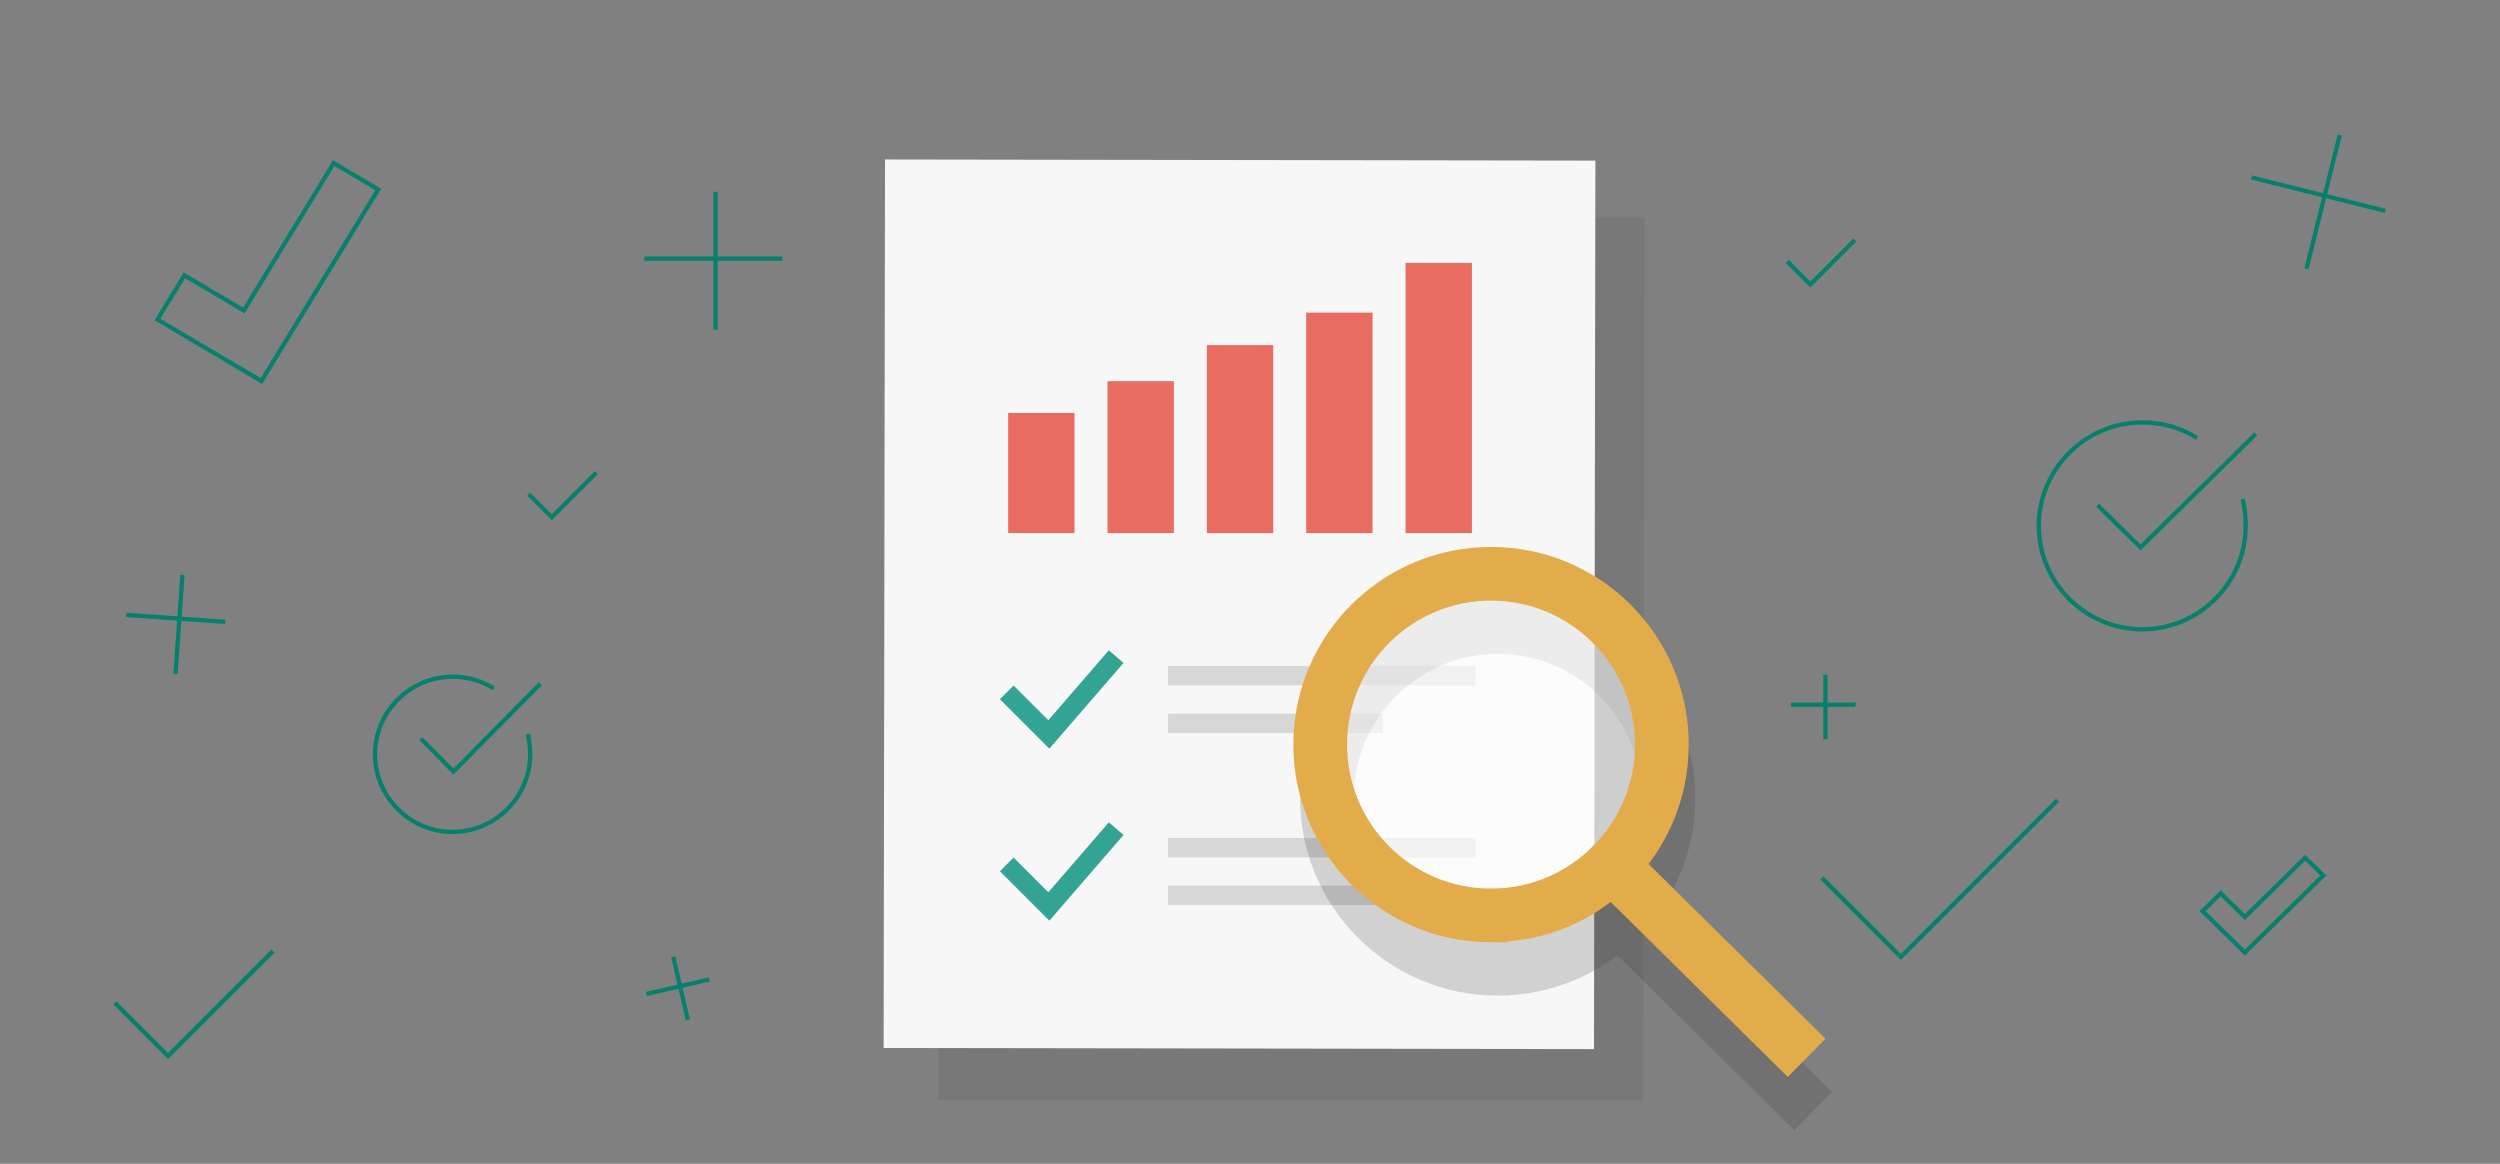 <svg width="580" height="270" viewBox="0 0 580 270" fill="none" xmlns="http://www.w3.org/2000/svg">
<rect x="0" y="0" width="580" height="270" fill="#808080" stroke="none"/>
<g id="no-grades">
<g id="n-check">
<path id="Path" d="M520.28 115.76C520.76 117.68 521 119.84 521 122C521 135.2 510.2 146 497 146C483.8 146 473 135.2 473 122C473 108.8 483.8 98 497 98C501.56 98 505.88 99.2 509.72 101.6" stroke="#06806B"/>
<path id="Path_2" d="M487 117.545L496.6 127L523 101" stroke="#06806B" stroke-linecap="square"/>
</g>
<g id="n-check_2">
<path id="Path_3" d="M122.46 170.32C122.82 171.76 123 173.38 123 175C123 184.9 114.9 193 105 193C95.1 193 87 184.9 87 175C87 165.1 95.1 157 105 157C108.42 157 111.66 157.9 114.54 159.7" stroke="#06806B"/>
<path id="Path_4" d="M98 171.727L105.2 179L125 159" stroke="#06806B" stroke-linecap="square"/>
</g>
<g id="f-check">
<path id="Path_5" fill-rule="evenodd" clip-rule="evenodd" d="M60.648 88.4L36.528 74.124L42.783 63.869L56.566 72.027L77.415 37.842L87.752 43.961L60.648 88.4Z" stroke="#06806B" stroke-linecap="square"/>
</g>
<g id="f-check_2">
<path id="Path_6" fill-rule="evenodd" clip-rule="evenodd" d="M520.8 221L511 211.375L515.2 207.25L520.8 212.75L534.8 199L539 203.125L520.8 221Z" stroke="#06806B" stroke-linecap="square"/>
</g>
<g id="d-check">
<path id="Path_7" d="M27 233L39 245L63 221" stroke="#06806B" stroke-linecap="square"/>
</g>
<g id="d-check_2">
<path id="Path_8" d="M423 204L441 222L477 186" stroke="#06806B" stroke-linecap="square"/>
</g>
<g id="d-check_3">
<path id="Path_9" d="M415 61L420 66L430 56" stroke="#06806B" stroke-linecap="square"/>
</g>
<g id="d-check_4">
<path id="Path_10" d="M123 115L128 120L138 110" stroke="#06806B" stroke-linecap="square"/>
</g>
<g id="e-add">
<path id="Path_11" d="M166 45V76" stroke="#06806B" stroke-linecap="square"/>
<path id="Path_12" d="M181 60H150" stroke="#06806B" stroke-linecap="square"/>
</g>
<g id="e-add_2">
<path id="Path_13" d="M156.307 222.463L159.457 236.104" stroke="#06806B" stroke-linecap="square"/>
<path id="Path_14" d="M164.103 227.334L150.462 230.483" stroke="#06806B" stroke-linecap="square"/>
</g>
<g id="e-add_3">
<path id="Path_15" d="M423.5 157V171" stroke="#06806B" stroke-linecap="square"/>
<path id="Path_16" d="M430 163.5H416" stroke="#06806B" stroke-linecap="square"/>
</g>
<g id="e-add_4">
<path id="Path_17" d="M542.707 31.824L535.207 61.903" stroke="#06806B" stroke-linecap="square"/>
<path id="Path_18" d="M552.904 48.795L522.824 41.295" stroke="#06806B" stroke-linecap="square"/>
</g>
<g id="e-add_5">
<path id="Path_19" d="M42.29 133.882L40.755 155.828" stroke="#06806B" stroke-linecap="square"/>
<path id="Path_20" d="M51.744 144.232L29.797 142.697" stroke="#06806B" stroke-linecap="square"/>
</g>
<g id="Group">
<g id="Layer_3">
<g id="Group_2">
<g id="Group_3">
<g id="Vector" style="mix-blend-mode:multiply" opacity="0.11">
<path d="M381.236 255.297L217.707 255.283L217.975 50.514L381.503 50.38L381.236 255.297Z" fill="#363636"/>
</g>
<path id="Vector_2" d="M370.129 37.259L205.324 37L205 243.135L369.806 243.394L370.129 37.259Z" fill="#F7F7F7"/>
</g>
<g id="Group_4">
<g id="Group_5">
<path id="Vector_3" d="M235.156 162.215L243.332 170.391L257.48 154.039" stroke="#33A493" stroke-width="4.494" stroke-miterlimit="10" stroke-linecap="square"/>
<g id="Group_6">
<path id="Vector_4" d="M273.242 156.747H340.03" stroke="#D7D7D7" stroke-width="4.494" stroke-miterlimit="10" stroke-linecap="square"/>
<path id="Vector_5" d="M273.242 167.802H318.645" stroke="#D7D7D7" stroke-width="4.494" stroke-miterlimit="10" stroke-linecap="square"/>
</g>
</g>
<g id="Group_7">
<path id="Vector_6" d="M249.285 95.811H233.895V123.676H249.285V95.811Z" fill="#E86C60"/>
<path id="Vector_7" d="M272.334 88.429H256.943V123.677H272.334V88.429Z" fill="#E86C60"/>
<path id="Vector_8" d="M295.387 80.077H279.996V123.676H295.387V80.077Z" fill="#E86C60"/>
<path id="Vector_9" d="M318.432 72.533H303.041V123.676H318.432V72.533Z" fill="#E86C60"/>
<path id="Vector_10" d="M341.483 60.997H326.092V123.676H341.483V60.997Z" fill="#E86C60"/>
</g>
<g id="Group_8">
<path id="Vector_11" d="M235.156 202.127L243.332 210.303L257.48 193.95" stroke="#33A493" stroke-width="4.494" stroke-miterlimit="10" stroke-linecap="square"/>
<g id="Group_9">
<path id="Vector_12" d="M273.242 196.659H340.03" stroke="#D7D7D7" stroke-width="4.494" stroke-miterlimit="10" stroke-linecap="square"/>
<path id="Vector_13" d="M273.242 207.713H327.107" stroke="#D7D7D7" stroke-width="4.494" stroke-miterlimit="10" stroke-linecap="square"/>
</g>
</g>
</g>
<g id="Group_10">
<g id="Group_11" style="mix-blend-mode:multiply" opacity="0.2">
<path id="Vector_14" opacity="0.59" d="M347.469 224.746C358.413 224.746 368.321 220.31 375.492 213.138C382.664 205.967 387.1 196.058 387.1 185.115C387.1 163.228 369.356 145.483 347.468 145.483C325.579 145.483 307.836 163.227 307.836 185.115C307.836 207.004 325.579 224.747 347.468 224.747L347.469 224.746Z" fill="white" stroke="#363636" stroke-width="0.154" stroke-miterlimit="10"/>
<path id="Vector_15" d="M347.469 224.746C358.413 224.746 368.321 220.31 375.492 213.138C382.664 205.967 387.1 196.058 387.1 185.115C387.1 163.228 369.356 145.483 347.468 145.483C325.579 145.483 307.836 163.227 307.836 185.115C307.836 207.004 325.579 224.747 347.468 224.747L347.469 224.746Z" stroke="#363636" stroke-width="12.459" stroke-miterlimit="10" stroke-linecap="round"/>
<path id="Vector_16" d="M416.253 253.405L375.494 213.138" stroke="#363636" stroke-width="12.459" stroke-miterlimit="10" stroke-linecap="square"/>
</g>
<g id="Group_12">
<path id="Vector_17" opacity="0.59" d="M345.922 212.381C356.866 212.381 366.774 207.945 373.945 200.773C381.117 193.602 385.553 183.693 385.553 172.75C385.553 150.863 367.809 133.118 345.921 133.118C324.032 133.118 306.289 150.861 306.289 172.75C306.289 194.639 324.032 212.382 345.921 212.382L345.922 212.381Z" fill="white"/>
<path id="Vector_18" d="M345.922 212.381C356.866 212.381 366.774 207.945 373.945 200.773C381.117 193.602 385.553 183.693 385.553 172.75C385.553 150.863 367.809 133.118 345.921 133.118C324.032 133.118 306.289 150.861 306.289 172.75C306.289 194.639 324.032 212.382 345.921 212.382L345.922 212.381Z" stroke="#E2AC4B" stroke-width="12.459" stroke-miterlimit="10" stroke-linecap="round"/>
<path id="Vector_19" d="M414.706 241.039L373.947 200.771" stroke="#E2AC4B" stroke-width="12.459" stroke-miterlimit="10" stroke-linecap="square"/>
</g>
</g>
</g>
</g>
</g>
</g>
</svg>
